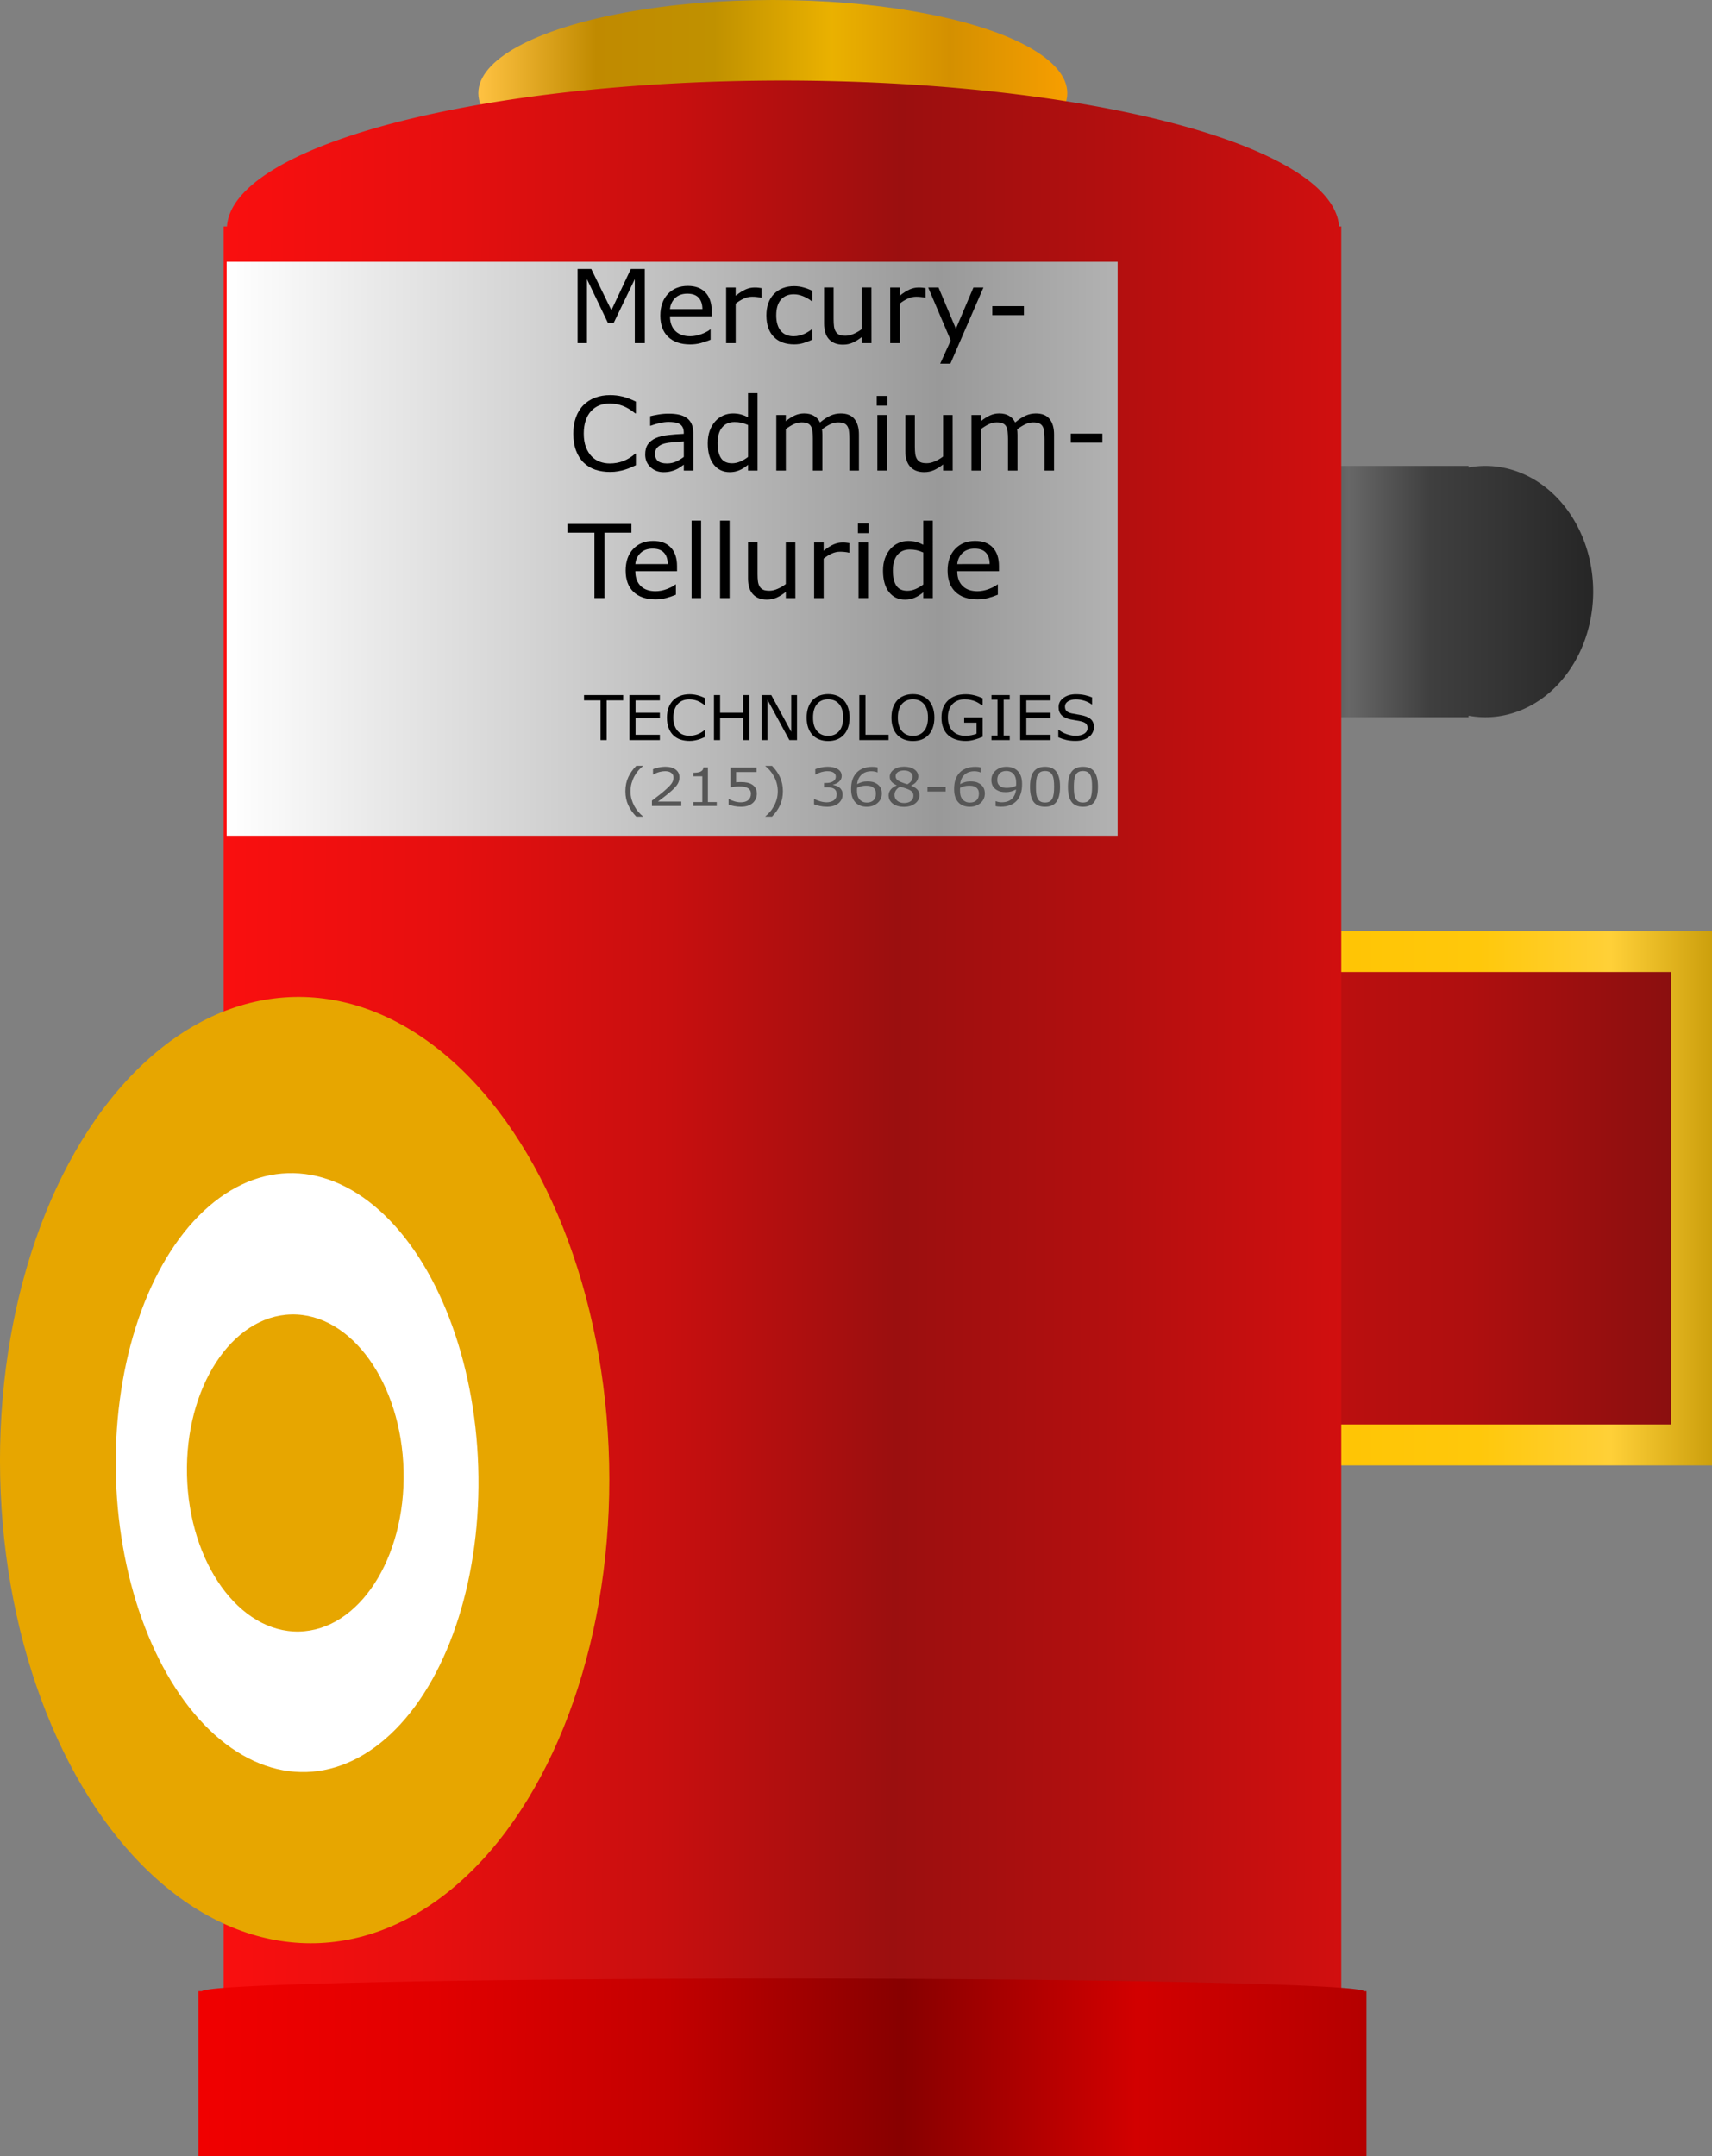 <?xml version="1.0" encoding="UTF-8" standalone="no"?>
<!-- Created with Inkscape (http://www.inkscape.org/) -->

<svg
   width="238.24"
   height="300"
   viewBox="0 0 238.24 300"
   version="1.1"
   id="svg4953"
   inkscape:version="1.3 (0e150ed6c4, 2023-07-21)"
   sodipodi:docname="mct.svg"
   xmlns:inkscape="http://www.inkscape.org/namespaces/inkscape"
   xmlns:sodipodi="http://sodipodi.sourceforge.net/DTD/sodipodi-0.dtd"
   xmlns:xlink="http://www.w3.org/1999/xlink"
   xmlns="http://www.w3.org/2000/svg"
   xmlns:svg="http://www.w3.org/2000/svg">
  <rect x="0" y="0" width="238.24" height="300" fill="#808080" stroke="none"/>
  <sodipodi:namedview
     id="namedview4955"
     pagecolor="#ffffff"
     bordercolor="#eeeeee"
     borderopacity="1"
     inkscape:showpageshadow="0"
     inkscape:pageopacity="0"
     inkscape:pagecheckerboard="0"
     inkscape:deskcolor="#505050"
     inkscape:document-units="px"
     showgrid="false"
     inkscape:zoom="2.7237258"
     inkscape:cx="78.75242"
     inkscape:cy="198.44141"
     inkscape:window-width="1353"
     inkscape:window-height="1237"
     inkscape:window-x="396"
     inkscape:window-y="235"
     inkscape:window-maximized="0"
     inkscape:current-layer="mtc" />
  <defs
     id="defs4950">
    <linearGradient
       inkscape:collect="always"
       id="linearGradient51871">
      <stop
         style="stop-color:#000000;stop-opacity:1;"
         offset="0"
         id="stop51867" />
      <stop
         style="stop-color:#676767;stop-opacity:1;"
         offset="0.4"
         id="stop51875" />
      <stop
         style="stop-color:#3f3f3f;stop-opacity:1;"
         offset="0.6"
         id="stop51877" />
      <stop
         style="stop-color:#333333;stop-opacity:1;"
         offset="0.8"
         id="stop51879" />
      <stop
         style="stop-color:#262626;stop-opacity:1;"
         offset="1"
         id="stop51869" />
    </linearGradient>
    <linearGradient
       inkscape:collect="always"
       id="linearGradient48050">
      <stop
         style="stop-color:#fac000;stop-opacity:1;"
         offset="0"
         id="stop48046" />
      <stop
         style="stop-color:#ffd645;stop-opacity:1;"
         offset="0.2"
         id="stop48054" />
      <stop
         style="stop-color:#ffc505;stop-opacity:1;"
         offset="0.4"
         id="stop48056" />
      <stop
         style="stop-color:#ffc80b;stop-opacity:1;"
         offset="0.6"
         id="stop48058" />
      <stop
         style="stop-color:#ffd038;stop-opacity:1;"
         offset="0.8"
         id="stop48060" />
      <stop
         style="stop-color:#bd9100;stop-opacity:1;"
         offset="1"
         id="stop48048" />
    </linearGradient>
    <linearGradient
       inkscape:collect="always"
       id="linearGradient10014">
      <stop
         style="stop-color:#ffc242;stop-opacity:1;"
         offset="0"
         id="stop10010" />
      <stop
         style="stop-color:#c08a00;stop-opacity:1;"
         offset="0.2"
         id="stop10018" />
      <stop
         style="stop-color:#c09100;stop-opacity:1;"
         offset="0.4"
         id="stop10020" />
      <stop
         style="stop-color:#eab100;stop-opacity:1;"
         offset="0.6"
         id="stop10022" />
      <stop
         style="stop-color:#d49000;stop-opacity:1;"
         offset="0.8"
         id="stop10024" />
      <stop
         style="stop-color:#f79e00;stop-opacity:1;"
         offset="1"
         id="stop10012" />
    </linearGradient>
    <linearGradient
       inkscape:collect="always"
       xlink:href="#linearGradient30571"
       id="linearGradient30573"
       x1="37.801"
       y1="38.577"
       x2="83.627"
       y2="38.577"
       gradientUnits="userSpaceOnUse"
       gradientTransform="matrix(2.706,0,0,2.706,-39.858,-28.021)" />
    <linearGradient
       inkscape:collect="always"
       id="linearGradient30571">
      <stop
         style="stop-color:#ffffff;stop-opacity:1;"
         offset="0"
         id="stop30567" />
      <stop
         style="stop-color:#e5e5e5;stop-opacity:1;"
         offset="0.201"
         id="stop30575" />
      <stop
         style="stop-color:#cccccc;stop-opacity:1;"
         offset="0.4"
         id="stop30577" />
      <stop
         style="stop-color:#b2b2b2;stop-opacity:1;"
         offset="0.6"
         id="stop30579" />
      <stop
         style="stop-color:#999999;stop-opacity:1;"
         offset="0.8"
         id="stop30581" />
      <stop
         style="stop-color:#b2b2b2;stop-opacity:1;"
         offset="1"
         id="stop30569" />
    </linearGradient>
    <rect
       x="194.732"
       y="140.911"
       width="116.448"
       height="40.121"
       id="rect35313" />
    <rect
       x="168.311"
       y="138.954"
       width="120.362"
       height="45.013"
       id="rect41333" />
    <linearGradient
       inkscape:collect="always"
       xlink:href="#linearGradient51871"
       id="linearGradient51873-5"
       x1="87.133"
       y1="40.778"
       x2="108.084"
       y2="40.778"
       gradientUnits="userSpaceOnUse"
       gradientTransform="matrix(2.706,0,0,2.706,-39.858,-28.021)" />
    <linearGradient
       inkscape:collect="always"
       xlink:href="#linearGradient68939"
       id="linearGradient47287-8"
       x1="84.663"
       y1="71.977"
       x2="113.143"
       y2="71.977"
       gradientUnits="userSpaceOnUse"
       gradientTransform="matrix(2.706,0,0,2.706,-39.858,-28.021)" />
    <linearGradient
       inkscape:collect="always"
       id="linearGradient68939">
      <stop
         style="stop-color:#eb0f0f;stop-opacity:1;"
         offset="0"
         id="stop68927" />
      <stop
         style="stop-color:#c80f0f;stop-opacity:1;"
         offset="0.2"
         id="stop68929" />
      <stop
         style="stop-color:#b90f0f;stop-opacity:1;"
         offset="0.4"
         id="stop68931" />
      <stop
         style="stop-color:#af0f0f;stop-opacity:1;"
         offset="0.6"
         id="stop68933" />
      <stop
         style="stop-color:#9b0f0f;stop-opacity:1;"
         offset="0.8"
         id="stop68935" />
      <stop
         style="stop-color:#870f0f;stop-opacity:1;"
         offset="1"
         id="stop68937" />
    </linearGradient>
    <linearGradient
       inkscape:collect="always"
       xlink:href="#linearGradient48050"
       id="linearGradient48052-0"
       x1="82.088"
       y1="71.977"
       x2="115.718"
       y2="71.977"
       gradientUnits="userSpaceOnUse"
       gradientTransform="matrix(2.706,0,0,2.706,-39.858,-28.021)" />
    <linearGradient
       inkscape:collect="always"
       xlink:href="#linearGradient10014"
       id="linearGradient10016-7"
       x1="50.746"
       y1="15.146"
       x2="81.038"
       y2="15.146"
       gradientUnits="userSpaceOnUse"
       gradientTransform="matrix(2.706,0,0,2.706,-39.858,-28.021)" />
    <linearGradient
       inkscape:collect="always"
       xlink:href="#linearGradient65784"
       id="linearGradient5174-5"
       x1="37.283"
       y1="64.209"
       x2="95.537"
       y2="64.468"
       gradientUnits="userSpaceOnUse"
       gradientTransform="matrix(2.706,0,0,2.706,-39.858,-28.021)" />
    <linearGradient
       inkscape:collect="always"
       id="linearGradient65784">
      <stop
         style="stop-color:#fa0f0f;stop-opacity:1;"
         offset="0"
         id="stop65772" />
      <stop
         style="stop-color:#e60f0f;stop-opacity:1;"
         offset="0.201"
         id="stop65774" />
      <stop
         style="stop-color:#c80f0f;stop-opacity:1;"
         offset="0.4"
         id="stop65776" />
      <stop
         style="stop-color:#9b0f0f;stop-opacity:1;"
         offset="0.6"
         id="stop65778" />
      <stop
         style="stop-color:#b40f0f;stop-opacity:1;"
         offset="0.8"
         id="stop65780" />
      <stop
         style="stop-color:#d20f0f;stop-opacity:1;"
         offset="1"
         id="stop65782" />
    </linearGradient>
    <linearGradient
       inkscape:collect="always"
       xlink:href="#linearGradient67250"
       id="linearGradient7094-6"
       x1="36.506"
       y1="116.509"
       x2="96.573"
       y2="116.768"
       gradientUnits="userSpaceOnUse"
       gradientTransform="matrix(2.706,0,0,2.706,-39.858,-28.021)" />
    <linearGradient
       inkscape:collect="always"
       id="linearGradient67250">
      <stop
         style="stop-color:#f00000;stop-opacity:1;"
         offset="0"
         id="stop67238" />
      <stop
         style="stop-color:#e10000;stop-opacity:1;"
         offset="0.201"
         id="stop67240" />
      <stop
         style="stop-color:#c30000;stop-opacity:1;"
         offset="0.4"
         id="stop67242" />
      <stop
         style="stop-color:#870000;stop-opacity:1;"
         offset="0.6"
         id="stop67244" />
      <stop
         style="stop-color:#d20000;stop-opacity:1;"
         offset="0.8"
         id="stop67246" />
      <stop
         style="stop-color:#b40000;stop-opacity:1;"
         offset="1"
         id="stop67248" />
    </linearGradient>
  </defs>
  <g
     inkscape:label="mtc"
     inkscape:groupmode="layer"
     id="mtc"
     transform="translate(-30.88)">
    <path
       id="rect49618-1"
       style="fill:url(#linearGradient51873-5);fill-opacity:1;stroke:none;stroke-width:6.723;stroke-linecap:square;stroke-dasharray:none;stroke-opacity:1;paint-order:markers stroke fill"
       d="m 195.895,64.825 v 34.973 h 39.349 v -0.217 a 15.006,17.486 0 0 0 2.333,0.217 15.006,17.486 0 0 0 15.006,-17.486 15.006,17.486 0 0 0 -15.006,-17.486 15.006,17.486 0 0 0 -2.333,0.215 v -0.215 z" />
    <rect
       style="fill:url(#linearGradient47287-8);fill-opacity:1;stroke:url(#linearGradient48052-0);stroke-width:5.701;stroke-linecap:square;stroke-dasharray:none;stroke-opacity:1;paint-order:markers stroke fill"
       id="rect44375-2"
       width="77.057"
       height="68.651"
       x="189.213"
       y="132.399" />
    <ellipse
       style="fill:url(#linearGradient10016-7);fill-opacity:1;stroke-width:13.785;stroke-linecap:square;paint-order:markers stroke fill"
       id="path9282-8"
       cx="138.425"
       cy="12.96"
       rx="40.981"
       ry="12.96" />
    <path
       id="rect4995-9"
       style="fill:url(#linearGradient5174-5);fill-opacity:1;stroke-width:19.155;stroke-linecap:square;paint-order:markers stroke fill"
       d="M 139.825,11.208 A 77.408,20.665 0 0 0 62.463,31.51 h -0.466 V 297.898 H 217.534 V 31.51 h -0.315 A 77.408,20.665 0 0 0 139.825,11.208 Z" />
    <path
       id="path5000-7"
       style="fill:url(#linearGradient7094-6);fill-opacity:1;stroke-width:5.747;stroke-linecap:square;paint-order:markers stroke fill"
       d="m 139.828,275.305 a 80.894,1.78 0 0 0 -80.846,1.749 H 58.495 V 300 h 162.542 v -22.946 h -0.329 a 80.894,1.78 0 0 0 -80.88,-1.749 z" />
    <ellipse
       style="fill:#e7a600;fill-opacity:1;stroke-width:18.388;stroke-linecap:square;paint-order:markers stroke fill"
       id="path12977-7"
       cx="68.709"
       cy="206.131"
       rx="42.382"
       ry="65.849"
       transform="rotate(-1.274)" />
    <ellipse
       style="fill:#ffffff;fill-opacity:1;stroke-width:22.659;stroke-linecap:square;paint-order:markers stroke fill"
       id="path21707-9"
       cx="65.776"
       cy="207.063"
       rx="25.219"
       ry="41.681"
       transform="rotate(-1.794)" />
    <ellipse
       style="fill:#e7a600;fill-opacity:1;stroke-width:6.347;stroke-linecap:square;paint-order:markers stroke fill"
       id="ellipse26081-1"
       cx="67.019"
       cy="206.364"
       rx="15.07"
       ry="22.061"
       transform="matrix(1,-0.021,0.024,1,0,0)" />
    <rect
       style="fill:url(#linearGradient30573);fill-opacity:1;stroke-width:16.123;stroke-linecap:square;paint-order:markers stroke fill"
       id="rect28387"
       width="123.992"
       height="79.859"
       x="62.418"
       y="36.427" />
    <g
       aria-label="TECHNOLOGIES"
       transform="scale(1.013,0.987)"
       id="text32821"
       style="font-size:8.732px;stroke-width:14.093;stroke-linecap:square;paint-order:markers stroke fill">
      <path
         d="m 116.092,98.736 h -2.268 v 5.598 h -0.844 v -5.598 h -2.268 v -0.75 h 5.381 z"
         id="path966" />
      <path
         d="m 121.127,104.334 h -4.183 v -6.349 h 4.183 v 0.75 h -3.339 v 1.74 h 3.339 v 0.75 h -3.339 v 2.358 h 3.339 z"
         id="path968" />
      <path
         d="m 127.37,103.874 q -0.235,0.102 -0.426,0.192 -0.188,0.089 -0.495,0.188 -0.26,0.081 -0.567,0.136 -0.303,0.06 -0.669,0.06 -0.691,0 -1.258,-0.192 -0.563,-0.196 -0.981,-0.61 -0.409,-0.405 -0.64,-1.028 -0.23,-0.627 -0.23,-1.454 0,-0.785 0.222,-1.403 0.222,-0.618 0.64,-1.045 0.405,-0.414 0.976,-0.631 0.576,-0.217 1.275,-0.217 0.512,0 1.019,0.124 0.512,0.124 1.134,0.435 v 1.002 h -0.064 q -0.524,-0.439 -1.04,-0.64 -0.516,-0.2 -1.104,-0.2 -0.482,0 -0.87,0.158 -0.384,0.153 -0.686,0.482 -0.294,0.32 -0.461,0.81 -0.162,0.486 -0.162,1.126 0,0.669 0.179,1.151 0.183,0.482 0.469,0.785 0.298,0.316 0.695,0.469 0.401,0.149 0.844,0.149 0.61,0 1.143,-0.209 0.533,-0.209 0.998,-0.627 h 0.06 z"
         id="path970" />
      <path
         d="m 133.42,104.334 h -0.844 v -3.108 h -3.168 v 3.108 h -0.844 v -6.349 h 0.844 v 2.49 h 3.168 v -2.49 h 0.844 z"
         id="path972" />
      <path
         d="m 139.97,104.334 h -1.045 l -3.01,-5.68 v 5.68 h -0.789 v -6.349 h 1.309 l 2.746,5.185 v -5.185 h 0.789 z"
         id="path974" />
      <path
         d="m 146.391,98.715 q 0.388,0.426 0.593,1.045 0.209,0.618 0.209,1.403 0,0.785 -0.213,1.407 -0.209,0.618 -0.588,1.032 -0.392,0.431 -0.93,0.648 -0.533,0.217 -1.219,0.217 -0.669,0 -1.219,-0.222 -0.546,-0.222 -0.93,-0.644 -0.384,-0.422 -0.593,-1.036 -0.205,-0.614 -0.205,-1.403 0,-0.776 0.205,-1.39 0.205,-0.618 0.597,-1.057 0.375,-0.418 0.93,-0.64 0.559,-0.222 1.215,-0.222 0.682,0 1.224,0.226 0.546,0.222 0.925,0.635 z m -0.077,2.447 q 0,-1.237 -0.554,-1.906 -0.554,-0.674 -1.514,-0.674 -0.968,0 -1.522,0.674 -0.55,0.669 -0.55,1.906 0,1.249 0.563,1.914 0.563,0.661 1.509,0.661 0.947,0 1.505,-0.661 0.563,-0.665 0.563,-1.914 z"
         id="path976" />
      <path
         d="m 152.548,104.334 h -4.017 v -6.349 h 0.844 v 5.598 h 3.172 z"
         id="path978" />
      <path
         d="m 158.04,98.715 q 0.388,0.426 0.593,1.045 0.209,0.618 0.209,1.403 0,0.785 -0.213,1.407 -0.209,0.618 -0.588,1.032 -0.392,0.431 -0.93,0.648 -0.533,0.217 -1.219,0.217 -0.669,0 -1.219,-0.222 -0.546,-0.222 -0.93,-0.644 -0.384,-0.422 -0.593,-1.036 -0.205,-0.614 -0.205,-1.403 0,-0.776 0.205,-1.39 0.205,-0.618 0.597,-1.057 0.375,-0.418 0.93,-0.64 0.559,-0.222 1.215,-0.222 0.682,0 1.224,0.226 0.546,0.222 0.925,0.635 z m -0.077,2.447 q 0,-1.237 -0.554,-1.906 -0.554,-0.674 -1.514,-0.674 -0.968,0 -1.522,0.674 -0.55,0.669 -0.55,1.906 0,1.249 0.563,1.914 0.563,0.661 1.509,0.661 0.947,0 1.505,-0.661 0.563,-0.665 0.563,-1.914 z"
         id="path980" />
      <path
         d="m 165.476,103.865 q -0.52,0.239 -1.138,0.418 -0.614,0.175 -1.19,0.175 -0.742,0 -1.36,-0.205 -0.618,-0.205 -1.053,-0.614 -0.439,-0.414 -0.678,-1.032 -0.239,-0.623 -0.239,-1.454 0,-1.522 0.887,-2.401 0.891,-0.883 2.443,-0.883 0.542,0 1.104,0.132 0.567,0.128 1.219,0.439 v 1.002 h -0.077 q -0.132,-0.102 -0.384,-0.269 -0.252,-0.166 -0.495,-0.277 -0.294,-0.132 -0.669,-0.217 -0.371,-0.09 -0.844,-0.09 -1.066,0 -1.688,0.686 -0.618,0.682 -0.618,1.851 0,1.232 0.648,1.919 0.648,0.682 1.765,0.682 0.409,0 0.814,-0.081 0.409,-0.081 0.716,-0.209 v -1.556 h -1.701 v -0.742 h 2.537 z"
         id="path982" />
      <path
         d="m 169.19,104.334 h -2.507 v -0.648 h 0.831 v -5.053 h -0.831 v -0.648 h 2.507 v 0.648 h -0.831 v 5.053 h 0.831 z"
         id="path984" />
      <path
         d="m 174.81,104.334 h -4.183 v -6.349 h 4.183 v 0.75 h -3.339 v 1.74 h 3.339 v 0.75 h -3.339 v 2.358 h 3.339 z"
         id="path986" />
      <path
         d="m 180.762,102.522 q 0,0.371 -0.175,0.733 -0.171,0.362 -0.482,0.614 -0.341,0.273 -0.797,0.426 -0.452,0.153 -1.092,0.153 -0.686,0 -1.237,-0.128 -0.546,-0.128 -1.113,-0.379 v -1.057 h 0.06 q 0.482,0.401 1.113,0.618 0.631,0.217 1.185,0.217 0.785,0 1.219,-0.294 0.439,-0.294 0.439,-0.785 0,-0.422 -0.209,-0.623 -0.205,-0.2 -0.627,-0.311 -0.32,-0.085 -0.695,-0.141 -0.371,-0.055 -0.789,-0.141 -0.844,-0.179 -1.254,-0.61 -0.405,-0.435 -0.405,-1.13 0,-0.797 0.674,-1.305 0.674,-0.512 1.71,-0.512 0.669,0 1.228,0.128 0.559,0.128 0.989,0.316 v 0.998 h -0.06 q -0.362,-0.307 -0.955,-0.507 -0.588,-0.205 -1.207,-0.205 -0.678,0 -1.092,0.281 -0.409,0.281 -0.409,0.725 0,0.397 0.205,0.623 0.205,0.226 0.721,0.345 0.273,0.06 0.776,0.145 0.503,0.085 0.853,0.175 0.708,0.188 1.066,0.567 0.358,0.379 0.358,1.062 z"
         id="path988" />
    </g>
    <g
       aria-label="(215) 368-6900"
       transform="matrix(0.623,0,0,0.552,-4.143,27.65)"
       id="text35311"
       style="font-size:13.333px;white-space:pre;shape-inside:url(#rect35313);display:inline;fill:#565656;stroke-width:21.518;stroke-linecap:square;paint-order:markers stroke fill">
      <path
         d="m 199.83,155.759 h -1.491 q -1.152,-1.322 -1.79,-2.884 -0.638,-1.562 -0.638,-3.522 0,-1.96 0.638,-3.522 0.638,-1.562 1.79,-2.884 h 1.491 v 0.065 q -0.527,0.475 -1.009,1.1 -0.475,0.618 -0.885,1.445 -0.391,0.801 -0.638,1.764 -0.241,0.964 -0.241,2.031 0,1.113 0.234,2.038 0.241,0.924 0.645,1.758 0.391,0.801 0.892,1.445 0.501,0.651 1.003,1.1 z"
         id="path991" />
      <path
         d="m 208.398,153.076 h -6.562 v -1.361 q 0.684,-0.586 1.367,-1.172 0.69,-0.586 1.283,-1.165 1.25,-1.211 1.712,-1.921 0.462,-0.716 0.462,-1.543 0,-0.755 -0.501,-1.178 -0.495,-0.43 -1.387,-0.43 -0.592,0 -1.283,0.208 -0.69,0.208 -1.348,0.638 h -0.065 v -1.367 q 0.462,-0.228 1.23,-0.417 0.775,-0.189 1.497,-0.189 1.491,0 2.337,0.723 0.846,0.716 0.846,1.947 0,0.553 -0.143,1.035 -0.137,0.475 -0.41,0.905 -0.254,0.404 -0.599,0.794 -0.339,0.391 -0.827,0.866 -0.697,0.684 -1.439,1.328 -0.742,0.638 -1.387,1.185 h 5.215 z"
         id="path993" />
      <path
         d="m 216.321,153.076 h -5.247 v -0.99 h 2.018 v -6.497 h -2.018 v -0.885 q 0.41,0 0.879,-0.065 0.469,-0.072 0.71,-0.202 0.299,-0.163 0.469,-0.41 0.176,-0.254 0.202,-0.677 h 1.009 v 8.737 h 1.979 z"
         id="path995" />
      <path
         d="m 225.273,149.997 q 0,0.677 -0.247,1.296 -0.247,0.618 -0.677,1.042 -0.469,0.456 -1.12,0.703 -0.645,0.241 -1.497,0.241 -0.794,0 -1.53,-0.169 -0.736,-0.163 -1.243,-0.397 v -1.374 h 0.091 q 0.534,0.339 1.25,0.579 0.716,0.234 1.406,0.234 0.462,0 0.892,-0.13 0.436,-0.13 0.775,-0.456 0.286,-0.28 0.43,-0.671 0.15,-0.391 0.15,-0.905 0,-0.501 -0.176,-0.846 -0.169,-0.345 -0.475,-0.553 -0.339,-0.247 -0.827,-0.345 -0.482,-0.104 -1.081,-0.104 -0.573,0 -1.107,0.078 -0.527,0.078 -0.911,0.156 v -4.993 h 5.833 v 1.139 h -4.577 v 2.578 q 0.28,-0.026 0.573,-0.039 0.293,-0.013 0.508,-0.013 0.788,0 1.38,0.137 0.592,0.13 1.087,0.469 0.521,0.358 0.807,0.924 0.286,0.566 0.286,1.419 z"
         id="path997" />
      <path
         d="m 231.093,149.353 q 0,1.96 -0.638,3.522 -0.638,1.562 -1.79,2.884 h -1.491 v -0.065 q 0.501,-0.449 1.003,-1.1 0.508,-0.645 0.892,-1.445 0.404,-0.833 0.638,-1.758 0.241,-0.924 0.241,-2.038 0,-1.068 -0.241,-2.031 -0.241,-0.964 -0.638,-1.764 -0.41,-0.827 -0.892,-1.445 -0.475,-0.625 -1.003,-1.1 v -0.065 h 1.491 q 1.152,1.322 1.79,2.884 0.638,1.562 0.638,3.522 z"
         id="path999" />
      <path
         d="m 243.717,148.409 q 0.312,0.28 0.514,0.703 0.202,0.423 0.202,1.094 0,0.664 -0.241,1.217 -0.241,0.553 -0.677,0.964 -0.488,0.456 -1.152,0.677 -0.658,0.215 -1.445,0.215 -0.807,0 -1.589,-0.195 -0.781,-0.189 -1.283,-0.417 v -1.361 h 0.098 q 0.553,0.365 1.302,0.605 0.749,0.241 1.445,0.241 0.41,0 0.872,-0.137 0.462,-0.137 0.749,-0.404 0.299,-0.286 0.443,-0.632 0.15,-0.345 0.15,-0.872 0,-0.521 -0.169,-0.859 -0.163,-0.345 -0.456,-0.54 -0.293,-0.202 -0.71,-0.273 -0.417,-0.078 -0.898,-0.078 h -0.586 v -1.081 h 0.456 q 0.99,0 1.576,-0.41 0.592,-0.417 0.592,-1.211 0,-0.352 -0.15,-0.612 -0.15,-0.267 -0.417,-0.436 -0.28,-0.169 -0.599,-0.234 -0.319,-0.065 -0.723,-0.065 -0.618,0 -1.315,0.221 -0.697,0.221 -1.315,0.625 h -0.065 v -1.361 q 0.462,-0.228 1.23,-0.417 0.775,-0.195 1.497,-0.195 0.71,0 1.25,0.13 0.54,0.13 0.977,0.417 0.469,0.312 0.71,0.755 0.241,0.443 0.241,1.035 0,0.807 -0.573,1.413 -0.566,0.599 -1.341,0.755 v 0.091 q 0.312,0.052 0.716,0.221 0.404,0.163 0.684,0.41 z"
         id="path1001" />
      <path
         d="m 253.189,149.932 q 0,1.478 -0.977,2.415 -0.97,0.931 -2.383,0.931 -0.716,0 -1.302,-0.221 -0.586,-0.221 -1.035,-0.658 -0.56,-0.54 -0.866,-1.432 -0.299,-0.892 -0.299,-2.148 0,-1.289 0.273,-2.285 0.28,-0.996 0.885,-1.771 0.573,-0.736 1.478,-1.146 0.905,-0.417 2.109,-0.417 0.384,0 0.645,0.033 0.26,0.033 0.527,0.117 v 1.243 h -0.065 q -0.182,-0.098 -0.553,-0.182 -0.365,-0.091 -0.749,-0.091 -1.4,0 -2.233,0.879 -0.833,0.872 -0.97,2.363 0.547,-0.332 1.074,-0.501 0.534,-0.176 1.23,-0.176 0.618,0 1.087,0.117 0.475,0.111 0.97,0.456 0.573,0.397 0.859,1.003 0.293,0.605 0.293,1.471 z m -1.322,0.052 q 0,-0.605 -0.182,-1.003 -0.176,-0.397 -0.586,-0.69 -0.299,-0.208 -0.664,-0.273 -0.365,-0.065 -0.762,-0.065 -0.553,0 -1.029,0.13 -0.475,0.13 -0.977,0.404 -0.013,0.143 -0.019,0.28 -0.007,0.13 -0.007,0.332 0,1.029 0.208,1.628 0.215,0.592 0.586,0.938 0.299,0.286 0.645,0.423 0.352,0.13 0.762,0.13 0.944,0 1.484,-0.573 0.54,-0.579 0.54,-1.66 z"
         id="path1003" />
      <path
         d="m 261.594,150.375 q 0,1.256 -0.983,2.09 -0.977,0.833 -2.461,0.833 -1.576,0 -2.513,-0.814 -0.931,-0.814 -0.931,-2.083 0,-0.807 0.469,-1.458 0.469,-0.658 1.322,-1.042 v -0.039 q -0.781,-0.417 -1.159,-0.911 -0.371,-0.495 -0.371,-1.237 0,-1.094 0.898,-1.823 0.898,-0.729 2.285,-0.729 1.452,0 2.318,0.697 0.866,0.697 0.866,1.771 0,0.658 -0.41,1.296 -0.41,0.632 -1.204,0.99 v 0.039 q 0.911,0.391 1.393,0.964 0.482,0.573 0.482,1.458 z m -1.543,-4.733 q 0,-0.697 -0.54,-1.107 -0.534,-0.417 -1.367,-0.417 -0.82,0 -1.348,0.391 -0.521,0.391 -0.521,1.055 0,0.469 0.26,0.814 0.267,0.339 0.801,0.605 0.241,0.117 0.69,0.306 0.456,0.189 0.885,0.312 0.645,-0.43 0.892,-0.892 0.247,-0.462 0.247,-1.068 z m 0.202,4.857 q 0,-0.599 -0.267,-0.957 -0.26,-0.365 -1.029,-0.729 -0.306,-0.143 -0.671,-0.267 -0.365,-0.124 -0.97,-0.345 -0.586,0.319 -0.944,0.866 -0.352,0.547 -0.352,1.237 0,0.879 0.605,1.452 0.605,0.573 1.536,0.573 0.951,0 1.517,-0.488 0.573,-0.488 0.573,-1.341 z"
         id="path1005" />
      <path
         d="m 267.447,149.424 h -4.062 v -1.178 h 4.062 z"
         id="path1007" />
      <path
         d="m 276.197,149.932 q 0,1.478 -0.977,2.415 -0.97,0.931 -2.383,0.931 -0.716,0 -1.302,-0.221 -0.586,-0.221 -1.035,-0.658 -0.56,-0.54 -0.866,-1.432 -0.299,-0.892 -0.299,-2.148 0,-1.289 0.273,-2.285 0.28,-0.996 0.885,-1.771 0.573,-0.736 1.478,-1.146 0.905,-0.417 2.109,-0.417 0.384,0 0.645,0.033 0.26,0.033 0.527,0.117 v 1.243 h -0.065 q -0.182,-0.098 -0.553,-0.182 -0.365,-0.091 -0.749,-0.091 -1.4,0 -2.233,0.879 -0.833,0.872 -0.97,2.363 0.547,-0.332 1.074,-0.501 0.534,-0.176 1.23,-0.176 0.618,0 1.087,0.117 0.475,0.111 0.97,0.456 0.573,0.397 0.859,1.003 0.293,0.605 0.293,1.471 z m -1.322,0.052 q 0,-0.605 -0.182,-1.003 -0.176,-0.397 -0.586,-0.69 -0.299,-0.208 -0.664,-0.273 -0.365,-0.065 -0.762,-0.065 -0.553,0 -1.029,0.13 -0.475,0.13 -0.977,0.404 -0.013,0.143 -0.019,0.28 -0.007,0.13 -0.007,0.332 0,1.029 0.208,1.628 0.215,0.592 0.586,0.938 0.299,0.286 0.645,0.423 0.352,0.13 0.762,0.13 0.944,0 1.484,-0.573 0.54,-0.579 0.54,-1.66 z"
         id="path1009" />
      <path
         d="m 284.517,147.647 q 0,1.27 -0.293,2.305 -0.286,1.035 -0.872,1.764 -0.592,0.742 -1.484,1.146 -0.892,0.404 -2.096,0.404 -0.339,0 -0.638,-0.039 -0.299,-0.033 -0.534,-0.111 v -1.243 h 0.065 q 0.189,0.098 0.534,0.189 0.345,0.085 0.768,0.085 1.439,0 2.253,-0.859 0.82,-0.866 0.951,-2.383 -0.605,0.365 -1.139,0.521 -0.534,0.156 -1.165,0.156 -0.599,0 -1.087,-0.117 -0.482,-0.117 -0.97,-0.456 -0.573,-0.397 -0.866,-1.009 -0.286,-0.612 -0.286,-1.465 0,-1.484 0.977,-2.415 0.977,-0.931 2.383,-0.931 0.703,0 1.302,0.221 0.599,0.215 1.048,0.651 0.553,0.54 0.853,1.393 0.299,0.846 0.299,2.194 z m -1.315,-0.28 q 0,-1.009 -0.208,-1.621 -0.208,-0.612 -0.573,-0.951 -0.306,-0.293 -0.658,-0.417 -0.352,-0.13 -0.762,-0.13 -0.938,0 -1.484,0.586 -0.54,0.586 -0.54,1.647 0,0.618 0.176,1.009 0.176,0.391 0.592,0.684 0.293,0.202 0.645,0.273 0.352,0.065 0.781,0.065 0.508,0 1.029,-0.137 0.521,-0.137 0.977,-0.397 0.007,-0.137 0.013,-0.267 0.013,-0.137 0.013,-0.345 z"
         id="path1011" />
      <path
         d="m 292.994,148.226 q 0,2.611 -0.82,3.835 -0.814,1.217 -2.533,1.217 -1.745,0 -2.552,-1.237 -0.801,-1.237 -0.801,-3.802 0,-2.585 0.814,-3.815 0.814,-1.237 2.539,-1.237 1.745,0 2.546,1.257 0.807,1.25 0.807,3.783 z m -1.712,2.956 q 0.228,-0.527 0.306,-1.237 0.085,-0.716 0.085,-1.719 0,-0.99 -0.085,-1.719 -0.078,-0.729 -0.312,-1.237 -0.228,-0.501 -0.625,-0.755 -0.391,-0.254 -1.009,-0.254 -0.612,0 -1.016,0.254 -0.397,0.254 -0.631,0.768 -0.221,0.482 -0.306,1.257 -0.078,0.775 -0.078,1.699 0,1.016 0.072,1.699 0.072,0.684 0.306,1.224 0.215,0.508 0.605,0.775 0.397,0.267 1.048,0.267 0.612,0 1.016,-0.254 0.404,-0.254 0.625,-0.768 z"
         id="path1013" />
      <path
         d="m 301.47,148.226 q 0,2.611 -0.82,3.835 -0.814,1.217 -2.533,1.217 -1.745,0 -2.552,-1.237 -0.801,-1.237 -0.801,-3.802 0,-2.585 0.814,-3.815 0.814,-1.237 2.539,-1.237 1.745,0 2.546,1.257 0.807,1.25 0.807,3.783 z m -1.712,2.956 q 0.228,-0.527 0.306,-1.237 0.085,-0.716 0.085,-1.719 0,-0.99 -0.085,-1.719 -0.078,-0.729 -0.312,-1.237 -0.228,-0.501 -0.625,-0.755 -0.391,-0.254 -1.009,-0.254 -0.612,0 -1.016,0.254 -0.397,0.254 -0.632,0.768 -0.221,0.482 -0.306,1.257 -0.078,0.775 -0.078,1.699 0,1.016 0.072,1.699 0.072,0.684 0.306,1.224 0.215,0.508 0.605,0.775 0.397,0.267 1.048,0.267 0.612,0 1.016,-0.254 0.404,-0.254 0.625,-0.768 z"
         id="path1015" />
    </g>
    <g
       aria-label="Mercury-Cadmium-Telluride"
       transform="matrix(2.754,0,0,2.706,-46.355,-30.251)"
       id="text5669"
       style="font-size:5.245px;white-space:pre;inline-size:47.46;display:inline;fill:#ff0000;stroke-width:3.969;paint-order:markers stroke fill">
      <path
         d="M 60.627,28.822 H 60.12 V 25.536 L 59.059,27.772 h -0.302 l -1.053,-2.236 v 3.286 h -0.474 v -3.813 h 0.691 l 1.017,2.123 0.983,-2.123 h 0.704 z"
         style="fill:#000000"
         id="path1018" />
      <path
         d="m 64.007,27.442 h -2.108 q 0,0.264 0.079,0.461 0.079,0.195 0.218,0.32 0.133,0.123 0.315,0.184 0.184,0.061 0.405,0.061 0.292,0 0.586,-0.115 0.297,-0.118 0.423,-0.23 h 0.026 v 0.525 q -0.243,0.102 -0.497,0.172 -0.254,0.069 -0.533,0.069 -0.712,0 -1.111,-0.384 -0.399,-0.387 -0.399,-1.096 0,-0.702 0.382,-1.114 0.384,-0.412 1.009,-0.412 0.579,0 0.891,0.338 0.315,0.338 0.315,0.96 z m -0.469,-0.369 q -0.003,-0.379 -0.192,-0.586 -0.187,-0.207 -0.571,-0.207 -0.387,0 -0.617,0.228 -0.228,0.228 -0.259,0.566 z"
         style="fill:#000000"
         id="path1020" />
      <path
         d="m 66.522,26.487 h -0.026 q -0.108,-0.026 -0.21,-0.036 -0.1,-0.013 -0.238,-0.013 -0.223,0 -0.43,0.1 -0.207,0.097 -0.399,0.254 v 2.031 H 64.737 v -2.86 h 0.481 v 0.423 q 0.287,-0.23 0.504,-0.325 0.22,-0.097 0.448,-0.097 0.125,0 0.182,0.008 0.056,0.005 0.169,0.023 z"
         style="fill:#000000"
         id="path1022" />
      <path
         d="m 69.09,28.643 q -0.241,0.115 -0.458,0.179 -0.215,0.064 -0.458,0.064 -0.31,0 -0.569,-0.09 -0.259,-0.092 -0.443,-0.277 -0.187,-0.184 -0.289,-0.466 -0.102,-0.282 -0.102,-0.658 0,-0.702 0.384,-1.101 0.387,-0.399 1.019,-0.399 0.246,0 0.481,0.069 0.238,0.069 0.435,0.169 v 0.535 h -0.026 q -0.22,-0.172 -0.456,-0.264 -0.233,-0.092 -0.456,-0.092 -0.41,0 -0.648,0.277 -0.236,0.274 -0.236,0.807 0,0.517 0.23,0.796 0.233,0.277 0.653,0.277 0.146,0 0.297,-0.038 0.151,-0.038 0.271,-0.1 0.105,-0.054 0.197,-0.113 0.092,-0.061 0.146,-0.105 h 0.026 z"
         style="fill:#000000"
         id="path1024" />
      <path
         d="M 72.079,28.822 H 71.597 V 28.505 q -0.243,0.192 -0.466,0.294 -0.223,0.102 -0.492,0.102 -0.451,0 -0.702,-0.274 -0.251,-0.277 -0.251,-0.809 v -1.857 h 0.481 v 1.629 q 0,0.218 0.02,0.374 0.02,0.154 0.087,0.264 0.069,0.113 0.179,0.164 0.11,0.051 0.32,0.051 0.187,0 0.407,-0.097 0.223,-0.097 0.415,-0.248 v -2.136 h 0.481 z"
         style="fill:#000000"
         id="path1026" />
      <path
         d="m 74.811,26.487 h -0.026 q -0.108,-0.026 -0.21,-0.036 -0.1,-0.013 -0.238,-0.013 -0.223,0 -0.43,0.1 -0.207,0.097 -0.399,0.254 v 2.031 h -0.481 v -2.86 h 0.481 v 0.423 q 0.287,-0.23 0.504,-0.325 0.22,-0.097 0.448,-0.097 0.125,0 0.182,0.008 0.056,0.005 0.169,0.023 z"
         style="fill:#000000"
         id="path1028" />
      <path
         d="m 77.738,25.962 -1.67,3.916 h -0.515 l 0.533,-1.193 -1.14,-2.722 h 0.522 l 0.878,2.12 0.886,-2.12 z"
         style="fill:#000000"
         id="path1030" />
      <path
         d="m 79.782,27.385 h -1.598 v -0.464 h 1.598 z"
         style="fill:#000000"
         id="path1032" />
      <path
         d="m 60.176,35.101 q -0.141,0.061 -0.256,0.115 -0.113,0.054 -0.297,0.113 -0.156,0.049 -0.341,0.082 -0.182,0.036 -0.402,0.036 -0.415,0 -0.755,-0.115 -0.338,-0.118 -0.589,-0.366 -0.246,-0.243 -0.384,-0.617 -0.138,-0.376 -0.138,-0.873 0,-0.471 0.133,-0.843 0.133,-0.371 0.384,-0.627 0.243,-0.248 0.586,-0.379 0.346,-0.131 0.766,-0.131 0.307,0 0.612,0.074 0.307,0.074 0.681,0.261 v 0.602 h -0.038 q -0.315,-0.264 -0.625,-0.384 -0.31,-0.12 -0.663,-0.12 -0.289,0 -0.522,0.095 -0.23,0.092 -0.412,0.289 -0.177,0.192 -0.277,0.487 -0.097,0.292 -0.097,0.676 0,0.402 0.108,0.691 0.11,0.289 0.282,0.471 0.179,0.19 0.417,0.282 0.241,0.09 0.507,0.09 0.366,0 0.686,-0.125 0.32,-0.125 0.599,-0.376 h 0.036 z"
         style="fill:#000000"
         id="path1034" />
      <path
         d="m 63.077,35.378 h -0.479 v -0.305 q -0.064,0.044 -0.174,0.123 -0.108,0.077 -0.21,0.123 -0.12,0.059 -0.277,0.097 -0.156,0.041 -0.366,0.041 -0.387,0 -0.656,-0.256 -0.269,-0.256 -0.269,-0.653 0,-0.325 0.138,-0.525 0.141,-0.202 0.399,-0.318 0.261,-0.115 0.627,-0.156 0.366,-0.041 0.786,-0.061 v -0.074 q 0,-0.164 -0.059,-0.271 -0.056,-0.108 -0.164,-0.169 -0.102,-0.059 -0.246,-0.079 -0.143,-0.02 -0.3,-0.02 -0.19,0 -0.423,0.051 -0.233,0.049 -0.481,0.143 h -0.026 v -0.489 q 0.141,-0.038 0.407,-0.085 0.266,-0.046 0.525,-0.046 0.302,0 0.525,0.051 0.225,0.049 0.389,0.169 0.161,0.118 0.246,0.305 0.085,0.187 0.085,0.464 z m -0.479,-0.704 v -0.796 q -0.22,0.013 -0.52,0.038 -0.297,0.026 -0.471,0.074 -0.207,0.059 -0.335,0.184 -0.128,0.123 -0.128,0.341 0,0.246 0.149,0.371 0.149,0.123 0.453,0.123 0.254,0 0.464,-0.097 0.21,-0.1 0.389,-0.238 z"
         style="fill:#000000"
         id="path1036" />
      <path
         d="m 66.324,35.378 h -0.481 v -0.3 q -0.207,0.179 -0.433,0.279 -0.225,0.1 -0.489,0.1 -0.512,0 -0.814,-0.394 -0.3,-0.394 -0.3,-1.093 0,-0.364 0.102,-0.648 0.105,-0.284 0.282,-0.484 0.174,-0.195 0.405,-0.297 0.233,-0.102 0.481,-0.102 0.225,0 0.399,0.049 0.174,0.046 0.366,0.146 v -1.239 h 0.481 z m -0.481,-0.704 v -1.641 q -0.195,-0.087 -0.348,-0.12 -0.154,-0.033 -0.335,-0.033 -0.405,0 -0.63,0.282 -0.225,0.282 -0.225,0.799 0,0.51 0.174,0.776 0.174,0.264 0.558,0.264 0.205,0 0.415,-0.09 0.21,-0.092 0.392,-0.236 z"
         style="fill:#000000"
         id="path1038" />
      <path
         d="M 71.446,35.378 H 70.965 V 33.749 q 0,-0.184 -0.018,-0.356 -0.015,-0.172 -0.069,-0.274 -0.059,-0.11 -0.169,-0.166 -0.11,-0.056 -0.318,-0.056 -0.202,0 -0.405,0.102 -0.202,0.1 -0.405,0.256 0.008,0.059 0.013,0.138 0.005,0.077 0.005,0.154 v 1.831 H 69.118 V 33.749 q 0,-0.19 -0.018,-0.359 -0.015,-0.172 -0.069,-0.274 -0.059,-0.11 -0.169,-0.164 -0.11,-0.056 -0.318,-0.056 -0.197,0 -0.397,0.097 -0.197,0.097 -0.394,0.248 v 2.136 h -0.481 v -2.86 h 0.481 v 0.318 q 0.225,-0.187 0.448,-0.292 0.225,-0.105 0.479,-0.105 0.292,0 0.494,0.123 0.205,0.123 0.305,0.341 0.292,-0.246 0.533,-0.353 0.241,-0.11 0.515,-0.11 0.471,0 0.694,0.287 0.225,0.284 0.225,0.796 z"
         style="fill:#000000"
         id="path1040" />
      <path
         d="m 72.89,32.038 h -0.543 v -0.499 h 0.543 z m -0.031,3.339 h -0.481 v -2.86 h 0.481 z"
         style="fill:#000000"
         id="path1042" />
      <path
         d="M 76.184,35.378 H 75.702 V 35.06 q -0.243,0.192 -0.466,0.294 -0.223,0.102 -0.492,0.102 -0.451,0 -0.702,-0.274 -0.251,-0.277 -0.251,-0.809 v -1.857 h 0.481 v 1.629 q 0,0.218 0.02,0.374 0.02,0.154 0.087,0.264 0.069,0.113 0.179,0.164 0.11,0.051 0.32,0.051 0.187,0 0.407,-0.097 0.223,-0.097 0.415,-0.248 v -2.136 h 0.481 z"
         style="fill:#000000"
         id="path1044" />
      <path
         d="M 81.305,35.378 H 80.824 V 33.749 q 0,-0.184 -0.018,-0.356 -0.015,-0.172 -0.069,-0.274 -0.059,-0.11 -0.169,-0.166 -0.11,-0.056 -0.318,-0.056 -0.202,0 -0.405,0.102 -0.202,0.1 -0.405,0.256 0.008,0.059 0.013,0.138 0.005,0.077 0.005,0.154 v 1.831 H 78.978 V 33.749 q 0,-0.19 -0.018,-0.359 -0.015,-0.172 -0.069,-0.274 -0.059,-0.11 -0.169,-0.164 -0.11,-0.056 -0.318,-0.056 -0.197,0 -0.397,0.097 -0.197,0.097 -0.394,0.248 v 2.136 h -0.481 v -2.86 h 0.481 v 0.318 q 0.225,-0.187 0.448,-0.292 0.225,-0.105 0.479,-0.105 0.292,0 0.494,0.123 0.205,0.123 0.305,0.341 0.292,-0.246 0.533,-0.353 0.241,-0.11 0.515,-0.11 0.471,0 0.694,0.287 0.225,0.284 0.225,0.796 z"
         style="fill:#000000"
         id="path1046" />
      <path
         d="m 83.748,33.941 h -1.598 v -0.464 h 1.598 z"
         style="fill:#000000"
         id="path1048" />
      <path
         d="m 59.951,38.571 h -1.362 v 3.362 H 58.081 V 38.571 H 56.719 v -0.451 h 3.232 z"
         style="fill:#000000"
         id="path1050" />
      <path
         d="m 62.255,40.553 h -2.108 q 0,0.264 0.079,0.461 0.079,0.195 0.218,0.32 0.133,0.123 0.315,0.184 0.184,0.061 0.405,0.061 0.292,0 0.586,-0.115 0.297,-0.118 0.423,-0.23 h 0.026 v 0.525 q -0.243,0.102 -0.497,0.172 -0.254,0.069 -0.533,0.069 -0.712,0 -1.111,-0.384 -0.399,-0.387 -0.399,-1.096 0,-0.702 0.382,-1.114 0.384,-0.412 1.009,-0.412 0.579,0 0.891,0.338 0.315,0.338 0.315,0.96 z m -0.469,-0.369 q -0.003,-0.379 -0.192,-0.586 -0.187,-0.207 -0.571,-0.207 -0.387,0 -0.617,0.228 -0.228,0.228 -0.259,0.566 z"
         style="fill:#000000"
         id="path1052" />
      <path
         d="m 63.472,41.934 h -0.481 v -3.985 h 0.481 z"
         style="fill:#000000"
         id="path1054" />
      <path
         d="m 64.911,41.934 h -0.481 v -3.985 h 0.481 z"
         style="fill:#000000"
         id="path1056" />
      <path
         d="m 68.235,41.934 h -0.481 v -0.318 q -0.243,0.192 -0.466,0.294 -0.223,0.102 -0.492,0.102 -0.451,0 -0.702,-0.274 -0.251,-0.277 -0.251,-0.809 v -1.857 h 0.481 v 1.629 q 0,0.218 0.02,0.374 0.02,0.154 0.087,0.264 0.069,0.113 0.179,0.164 0.11,0.051 0.32,0.051 0.187,0 0.407,-0.097 0.223,-0.097 0.415,-0.248 v -2.136 h 0.481 z"
         style="fill:#000000"
         id="path1058" />
      <path
         d="m 70.967,39.598 h -0.026 q -0.108,-0.026 -0.21,-0.036 -0.1,-0.013 -0.238,-0.013 -0.223,0 -0.43,0.1 -0.207,0.097 -0.399,0.254 v 2.031 h -0.481 v -2.86 h 0.481 v 0.423 q 0.287,-0.23 0.504,-0.325 0.22,-0.097 0.448,-0.097 0.125,0 0.182,0.008 0.056,0.005 0.169,0.023 z"
         style="fill:#000000"
         id="path1060" />
      <path
         d="m 71.938,38.594 h -0.543 v -0.499 h 0.543 z m -0.031,3.339 h -0.481 v -2.86 h 0.481 z"
         style="fill:#000000"
         id="path1062" />
      <path
         d="m 75.18,41.934 h -0.481 v -0.3 q -0.207,0.179 -0.433,0.279 -0.225,0.1 -0.489,0.1 -0.512,0 -0.814,-0.394 -0.3,-0.394 -0.3,-1.093 0,-0.364 0.102,-0.648 0.105,-0.284 0.282,-0.484 0.174,-0.195 0.405,-0.297 0.233,-0.102 0.481,-0.102 0.225,0 0.399,0.049 0.174,0.046 0.366,0.146 v -1.239 h 0.481 z m -0.481,-0.704 v -1.641 q -0.195,-0.087 -0.348,-0.12 -0.154,-0.033 -0.335,-0.033 -0.405,0 -0.63,0.282 -0.225,0.282 -0.225,0.799 0,0.51 0.174,0.776 0.174,0.264 0.558,0.264 0.205,0 0.415,-0.09 0.21,-0.092 0.392,-0.236 z"
         style="fill:#000000"
         id="path1064" />
      <path
         d="m 78.522,40.553 h -2.108 q 0,0.264 0.079,0.461 0.079,0.195 0.218,0.32 0.133,0.123 0.315,0.184 0.184,0.061 0.405,0.061 0.292,0 0.586,-0.115 0.297,-0.118 0.423,-0.23 h 0.026 v 0.525 q -0.243,0.102 -0.497,0.172 -0.254,0.069 -0.533,0.069 -0.712,0 -1.111,-0.384 -0.399,-0.387 -0.399,-1.096 0,-0.702 0.382,-1.114 0.384,-0.412 1.009,-0.412 0.579,0 0.891,0.338 0.315,0.338 0.315,0.96 z m -0.469,-0.369 q -0.003,-0.379 -0.192,-0.586 -0.187,-0.207 -0.571,-0.207 -0.387,0 -0.617,0.228 -0.228,0.228 -0.259,0.566 z"
         style="fill:#000000"
         id="path1066" />
    </g>
  </g>
</svg>
